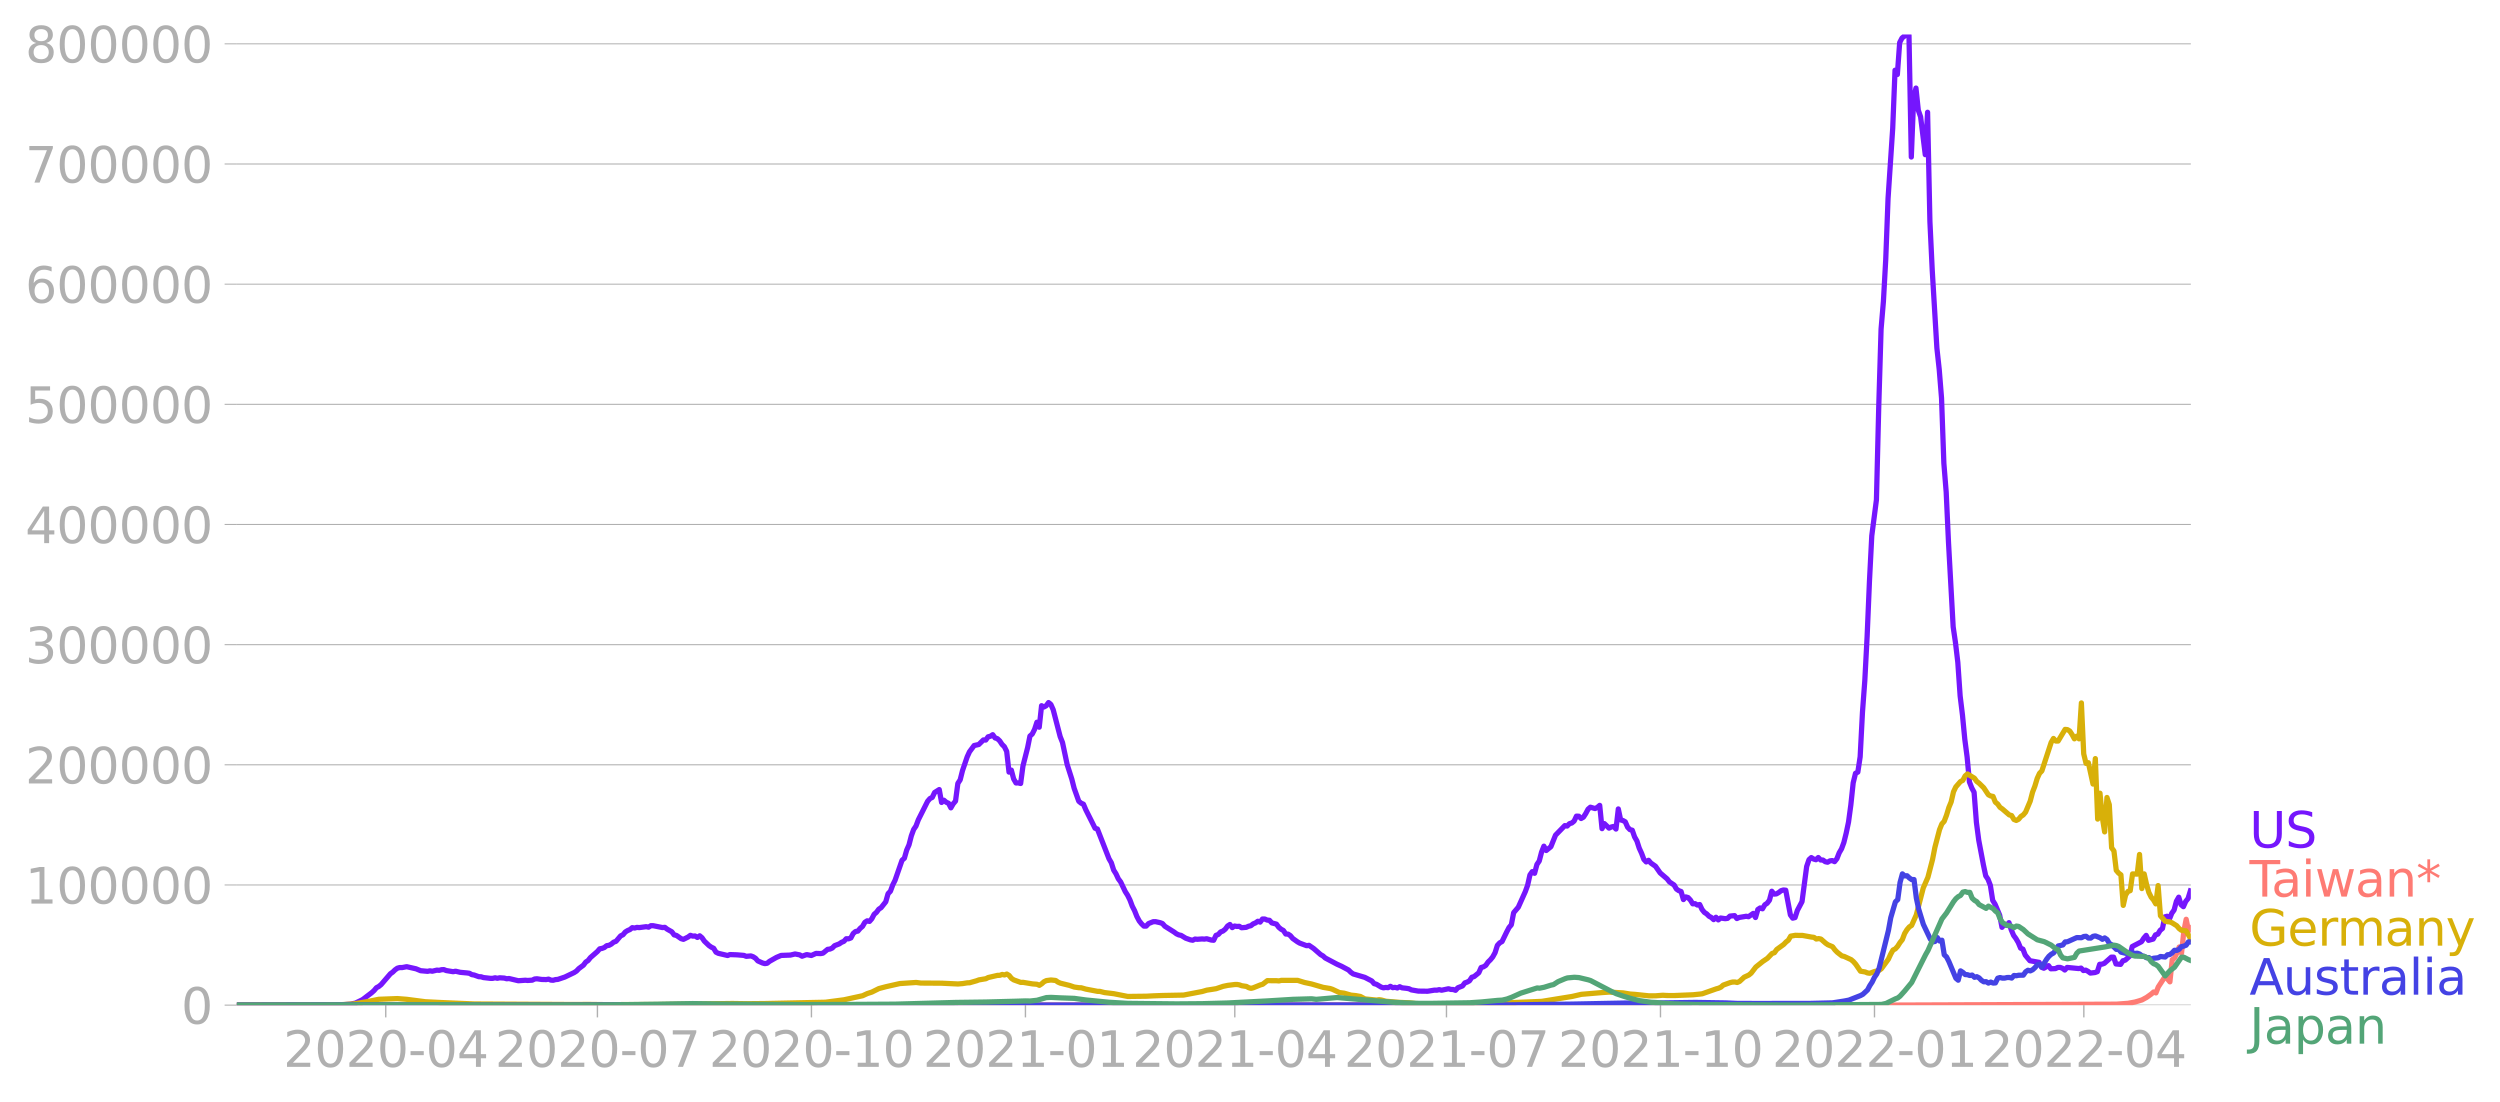<svg xmlns:xlink="http://www.w3.org/1999/xlink" width="951.91" height="419.716" viewBox="0 0 713.933 314.787" xmlns="http://www.w3.org/2000/svg"><defs><style>*{stroke-linejoin:round;stroke-linecap:butt}</style></defs><g id="figure_1"><path d="M0 314.787h713.933V0H0v314.787z" style="fill:none" id="patch_1"/><g id="axes_1"><path d="M67.645 287.038h558V9.838h-558v277.2z" style="fill:none" id="patch_2"/><g id="matplotlib.axis_1"><g id="xtick_1"><g id="line2d_1"><defs><path id="ma6772ad100" d="M0 0v3.5" style="stroke:#b0b0b0;stroke-width:.4"/></defs><use xlink:href="#ma6772ad100" x="110.159" y="287.038" style="fill:#b0b0b0;stroke:#b0b0b0;stroke-width:.4"/></g><g style="fill:#b0b0b0" transform="matrix(.14 0 0 -.14 80.911 304.675)" id="text_1"><defs><path id="DejaVuSans-32" d="M1228 531h2203V0H469v531q359 372 979 998 621 627 780 809 303 340 423 576 121 236 121 464 0 372-261 606-261 235-680 235-297 0-627-103-329-103-704-313v638q381 153 712 231 332 78 607 78 725 0 1156-363 431-362 431-968 0-288-108-546-107-257-392-607-78-91-497-524-418-433-1181-1211z" transform="scale(.016)"/><path id="DejaVuSans-30" d="M2034 4250q-487 0-733-480-245-479-245-1442 0-959 245-1439 246-480 733-480 491 0 736 480 246 480 246 1439 0 963-246 1442-245 480-736 480zm0 500q785 0 1199-621 414-620 414-1801 0-1178-414-1799Q2819-91 2034-91q-784 0-1198 620-414 621-414 1799 0 1181 414 1801 414 621 1198 621z" transform="scale(.016)"/><path id="DejaVuSans-2d" d="M313 2009h1684v-512H313v512z" transform="scale(.016)"/><path id="DejaVuSans-34" d="M2419 4116 825 1625h1594v2491zm-166 550h794V1625h666v-525h-666V0h-628v1100H313v609l1940 2957z" transform="scale(.016)"/></defs><use xlink:href="#DejaVuSans-32"/><use xlink:href="#DejaVuSans-30" x="63.623"/><use xlink:href="#DejaVuSans-32" x="127.246"/><use xlink:href="#DejaVuSans-30" x="190.869"/><use xlink:href="#DejaVuSans-2d" x="254.492"/><use xlink:href="#DejaVuSans-30" x="290.576"/><use xlink:href="#DejaVuSans-34" x="354.199"/></g></g><g id="xtick_2"><use xlink:href="#ma6772ad100" x="170.609" y="287.038" style="fill:#b0b0b0;stroke:#b0b0b0;stroke-width:.4" id="line2d_2"/><g style="fill:#b0b0b0" transform="matrix(.14 0 0 -.14 141.361 304.675)" id="text_2"><defs><path id="DejaVuSans-37" d="M525 4666h3000v-269L1831 0h-659l1594 4134H525v532z" transform="scale(.016)"/></defs><use xlink:href="#DejaVuSans-32"/><use xlink:href="#DejaVuSans-30" x="63.623"/><use xlink:href="#DejaVuSans-32" x="127.246"/><use xlink:href="#DejaVuSans-30" x="190.869"/><use xlink:href="#DejaVuSans-2d" x="254.492"/><use xlink:href="#DejaVuSans-30" x="290.576"/><use xlink:href="#DejaVuSans-37" x="354.199"/></g></g><g id="xtick_3"><use xlink:href="#ma6772ad100" x="231.724" y="287.038" style="fill:#b0b0b0;stroke:#b0b0b0;stroke-width:.4" id="line2d_3"/><g style="fill:#b0b0b0" transform="matrix(.14 0 0 -.14 202.476 304.675)" id="text_3"><defs><path id="DejaVuSans-31" d="M794 531h1031v3560L703 3866v575l1116 225h631V531h1031V0H794v531z" transform="scale(.016)"/></defs><use xlink:href="#DejaVuSans-32"/><use xlink:href="#DejaVuSans-30" x="63.623"/><use xlink:href="#DejaVuSans-32" x="127.246"/><use xlink:href="#DejaVuSans-30" x="190.869"/><use xlink:href="#DejaVuSans-2d" x="254.492"/><use xlink:href="#DejaVuSans-31" x="290.576"/><use xlink:href="#DejaVuSans-30" x="354.199"/></g></g><g id="xtick_4"><use xlink:href="#ma6772ad100" x="292.838" y="287.038" style="fill:#b0b0b0;stroke:#b0b0b0;stroke-width:.4" id="line2d_4"/><g style="fill:#b0b0b0" transform="matrix(.14 0 0 -.14 263.59 304.675)" id="text_4"><use xlink:href="#DejaVuSans-32"/><use xlink:href="#DejaVuSans-30" x="63.623"/><use xlink:href="#DejaVuSans-32" x="127.246"/><use xlink:href="#DejaVuSans-31" x="190.869"/><use xlink:href="#DejaVuSans-2d" x="254.492"/><use xlink:href="#DejaVuSans-30" x="290.576"/><use xlink:href="#DejaVuSans-31" x="354.199"/></g></g><g id="xtick_5"><use xlink:href="#ma6772ad100" x="352.624" y="287.038" style="fill:#b0b0b0;stroke:#b0b0b0;stroke-width:.4" id="line2d_5"/><g style="fill:#b0b0b0" transform="matrix(.14 0 0 -.14 323.376 304.675)" id="text_5"><use xlink:href="#DejaVuSans-32"/><use xlink:href="#DejaVuSans-30" x="63.623"/><use xlink:href="#DejaVuSans-32" x="127.246"/><use xlink:href="#DejaVuSans-31" x="190.869"/><use xlink:href="#DejaVuSans-2d" x="254.492"/><use xlink:href="#DejaVuSans-30" x="290.576"/><use xlink:href="#DejaVuSans-34" x="354.199"/></g></g><g id="xtick_6"><use xlink:href="#ma6772ad100" x="413.074" y="287.038" style="fill:#b0b0b0;stroke:#b0b0b0;stroke-width:.4" id="line2d_6"/><g style="fill:#b0b0b0" transform="matrix(.14 0 0 -.14 383.826 304.675)" id="text_6"><use xlink:href="#DejaVuSans-32"/><use xlink:href="#DejaVuSans-30" x="63.623"/><use xlink:href="#DejaVuSans-32" x="127.246"/><use xlink:href="#DejaVuSans-31" x="190.869"/><use xlink:href="#DejaVuSans-2d" x="254.492"/><use xlink:href="#DejaVuSans-30" x="290.576"/><use xlink:href="#DejaVuSans-37" x="354.199"/></g></g><g id="xtick_7"><use xlink:href="#ma6772ad100" x="474.188" y="287.038" style="fill:#b0b0b0;stroke:#b0b0b0;stroke-width:.4" id="line2d_7"/><g style="fill:#b0b0b0" transform="matrix(.14 0 0 -.14 444.94 304.675)" id="text_7"><use xlink:href="#DejaVuSans-32"/><use xlink:href="#DejaVuSans-30" x="63.623"/><use xlink:href="#DejaVuSans-32" x="127.246"/><use xlink:href="#DejaVuSans-31" x="190.869"/><use xlink:href="#DejaVuSans-2d" x="254.492"/><use xlink:href="#DejaVuSans-31" x="290.576"/><use xlink:href="#DejaVuSans-30" x="354.199"/></g></g><g id="xtick_8"><use xlink:href="#ma6772ad100" x="535.302" y="287.038" style="fill:#b0b0b0;stroke:#b0b0b0;stroke-width:.4" id="line2d_8"/><g style="fill:#b0b0b0" transform="matrix(.14 0 0 -.14 506.054 304.675)" id="text_8"><use xlink:href="#DejaVuSans-32"/><use xlink:href="#DejaVuSans-30" x="63.623"/><use xlink:href="#DejaVuSans-32" x="127.246"/><use xlink:href="#DejaVuSans-32" x="190.869"/><use xlink:href="#DejaVuSans-2d" x="254.492"/><use xlink:href="#DejaVuSans-30" x="290.576"/><use xlink:href="#DejaVuSans-31" x="354.199"/></g></g><g id="xtick_9"><use xlink:href="#ma6772ad100" x="595.088" y="287.038" style="fill:#b0b0b0;stroke:#b0b0b0;stroke-width:.4" id="line2d_9"/><g style="fill:#b0b0b0" transform="matrix(.14 0 0 -.14 565.84 304.675)" id="text_9"><use xlink:href="#DejaVuSans-32"/><use xlink:href="#DejaVuSans-30" x="63.623"/><use xlink:href="#DejaVuSans-32" x="127.246"/><use xlink:href="#DejaVuSans-32" x="190.869"/><use xlink:href="#DejaVuSans-2d" x="254.492"/><use xlink:href="#DejaVuSans-30" x="290.576"/><use xlink:href="#DejaVuSans-34" x="354.199"/></g></g></g><g id="matplotlib.axis_2"><g id="ytick_1"><path d="M67.645 287.038h558" clip-path="url(#pc42be850a5)" style="fill:none;stroke:#b0b0b0;stroke-width:.3;stroke-linecap:square" id="line2d_10"/><g id="line2d_11"><defs><path id="m0d434e8008" d="M0 0h-3.5" style="stroke:#b0b0b0;stroke-width:.3"/></defs><use xlink:href="#m0d434e8008" x="67.645" y="287.038" style="fill:#b0b0b0;stroke:#b0b0b0;stroke-width:.3"/></g><use xlink:href="#DejaVuSans-30" style="fill:#b0b0b0" transform="matrix(.14 0 0 -.14 51.737 292.356)" id="text_10"/></g><g id="ytick_2"><path d="M67.645 252.723h558" clip-path="url(#pc42be850a5)" style="fill:none;stroke:#b0b0b0;stroke-width:.3;stroke-linecap:square" id="line2d_12"/><use xlink:href="#m0d434e8008" x="67.645" y="252.723" style="fill:#b0b0b0;stroke:#b0b0b0;stroke-width:.3" id="line2d_13"/><g style="fill:#b0b0b0" transform="matrix(.14 0 0 -.14 7.2 258.042)" id="text_11"><use xlink:href="#DejaVuSans-31"/><use xlink:href="#DejaVuSans-30" x="63.623"/><use xlink:href="#DejaVuSans-30" x="127.246"/><use xlink:href="#DejaVuSans-30" x="190.869"/><use xlink:href="#DejaVuSans-30" x="254.492"/><use xlink:href="#DejaVuSans-30" x="318.115"/></g></g><g id="ytick_3"><path d="M67.645 218.408h558" clip-path="url(#pc42be850a5)" style="fill:none;stroke:#b0b0b0;stroke-width:.3;stroke-linecap:square" id="line2d_14"/><use xlink:href="#m0d434e8008" x="67.645" y="218.408" style="fill:#b0b0b0;stroke:#b0b0b0;stroke-width:.3" id="line2d_15"/><g style="fill:#b0b0b0" transform="matrix(.14 0 0 -.14 7.2 223.727)" id="text_12"><use xlink:href="#DejaVuSans-32"/><use xlink:href="#DejaVuSans-30" x="63.623"/><use xlink:href="#DejaVuSans-30" x="127.246"/><use xlink:href="#DejaVuSans-30" x="190.869"/><use xlink:href="#DejaVuSans-30" x="254.492"/><use xlink:href="#DejaVuSans-30" x="318.115"/></g></g><g id="ytick_4"><path d="M67.645 184.093h558" clip-path="url(#pc42be850a5)" style="fill:none;stroke:#b0b0b0;stroke-width:.3;stroke-linecap:square" id="line2d_16"/><use xlink:href="#m0d434e8008" x="67.645" y="184.093" style="fill:#b0b0b0;stroke:#b0b0b0;stroke-width:.3" id="line2d_17"/><g style="fill:#b0b0b0" transform="matrix(.14 0 0 -.14 7.2 189.412)" id="text_13"><defs><path id="DejaVuSans-33" d="M2597 2516q453-97 707-404 255-306 255-756 0-690-475-1069Q2609-91 1734-91q-293 0-604 58T488 141v609q262-153 574-231 313-78 654-78 593 0 904 234t311 681q0 413-289 645-289 233-804 233h-544v519h569q465 0 712 186t247 536q0 359-255 551-254 193-729 193-260 0-557-57-297-56-653-174v562q360 100 674 150t592 50q719 0 1137-327 419-326 419-882 0-388-222-655t-631-370z" transform="scale(.016)"/></defs><use xlink:href="#DejaVuSans-33"/><use xlink:href="#DejaVuSans-30" x="63.623"/><use xlink:href="#DejaVuSans-30" x="127.246"/><use xlink:href="#DejaVuSans-30" x="190.869"/><use xlink:href="#DejaVuSans-30" x="254.492"/><use xlink:href="#DejaVuSans-30" x="318.115"/></g></g><g id="ytick_5"><path d="M67.645 149.778h558" clip-path="url(#pc42be850a5)" style="fill:none;stroke:#b0b0b0;stroke-width:.3;stroke-linecap:square" id="line2d_18"/><use xlink:href="#m0d434e8008" x="67.645" y="149.778" style="fill:#b0b0b0;stroke:#b0b0b0;stroke-width:.3" id="line2d_19"/><g style="fill:#b0b0b0" transform="matrix(.14 0 0 -.14 7.2 155.097)" id="text_14"><use xlink:href="#DejaVuSans-34"/><use xlink:href="#DejaVuSans-30" x="63.623"/><use xlink:href="#DejaVuSans-30" x="127.246"/><use xlink:href="#DejaVuSans-30" x="190.869"/><use xlink:href="#DejaVuSans-30" x="254.492"/><use xlink:href="#DejaVuSans-30" x="318.115"/></g></g><g id="ytick_6"><path d="M67.645 115.463h558" clip-path="url(#pc42be850a5)" style="fill:none;stroke:#b0b0b0;stroke-width:.3;stroke-linecap:square" id="line2d_20"/><use xlink:href="#m0d434e8008" x="67.645" y="115.463" style="fill:#b0b0b0;stroke:#b0b0b0;stroke-width:.3" id="line2d_21"/><g style="fill:#b0b0b0" transform="matrix(.14 0 0 -.14 7.2 120.782)" id="text_15"><defs><path id="DejaVuSans-35" d="M691 4666h2478v-532H1269V2991q137 47 274 70 138 23 276 23 781 0 1237-428 457-428 457-1159 0-753-469-1171Q2575-91 1722-91q-294 0-599 50Q819 9 494 109v635q281-153 581-228t634-75q541 0 856 284 316 284 316 772 0 487-316 771-315 285-856 285-253 0-505-56-251-56-513-175v2344z" transform="scale(.016)"/></defs><use xlink:href="#DejaVuSans-35"/><use xlink:href="#DejaVuSans-30" x="63.623"/><use xlink:href="#DejaVuSans-30" x="127.246"/><use xlink:href="#DejaVuSans-30" x="190.869"/><use xlink:href="#DejaVuSans-30" x="254.492"/><use xlink:href="#DejaVuSans-30" x="318.115"/></g></g><g id="ytick_7"><path d="M67.645 81.149h558" clip-path="url(#pc42be850a5)" style="fill:none;stroke:#b0b0b0;stroke-width:.3;stroke-linecap:square" id="line2d_22"/><use xlink:href="#m0d434e8008" x="67.645" y="81.149" style="fill:#b0b0b0;stroke:#b0b0b0;stroke-width:.3" id="line2d_23"/><g style="fill:#b0b0b0" transform="matrix(.14 0 0 -.14 7.2 86.467)" id="text_16"><defs><path id="DejaVuSans-36" d="M2113 2584q-425 0-674-291-248-290-248-796 0-503 248-796 249-292 674-292t673 292q248 293 248 796 0 506-248 796-248 291-673 291zm1253 1979v-575q-238 112-480 171-242 60-480 60-625 0-955-422-329-422-376-1275 184 272 462 417 279 145 613 145 703 0 1111-427 408-426 408-1160 0-719-425-1154Q2819-91 2113-91q-810 0-1238 620-428 621-428 1799 0 1106 525 1764t1409 658q238 0 480-47t505-140z" transform="scale(.016)"/></defs><use xlink:href="#DejaVuSans-36"/><use xlink:href="#DejaVuSans-30" x="63.623"/><use xlink:href="#DejaVuSans-30" x="127.246"/><use xlink:href="#DejaVuSans-30" x="190.869"/><use xlink:href="#DejaVuSans-30" x="254.492"/><use xlink:href="#DejaVuSans-30" x="318.115"/></g></g><g id="ytick_8"><path d="M67.645 46.834h558" clip-path="url(#pc42be850a5)" style="fill:none;stroke:#b0b0b0;stroke-width:.3;stroke-linecap:square" id="line2d_24"/><use xlink:href="#m0d434e8008" x="67.645" y="46.834" style="fill:#b0b0b0;stroke:#b0b0b0;stroke-width:.3" id="line2d_25"/><g style="fill:#b0b0b0" transform="matrix(.14 0 0 -.14 7.2 52.153)" id="text_17"><use xlink:href="#DejaVuSans-37"/><use xlink:href="#DejaVuSans-30" x="63.623"/><use xlink:href="#DejaVuSans-30" x="127.246"/><use xlink:href="#DejaVuSans-30" x="190.869"/><use xlink:href="#DejaVuSans-30" x="254.492"/><use xlink:href="#DejaVuSans-30" x="318.115"/></g></g><g id="ytick_9"><path d="M67.645 12.519h558" clip-path="url(#pc42be850a5)" style="fill:none;stroke:#b0b0b0;stroke-width:.3;stroke-linecap:square" id="line2d_26"/><use xlink:href="#m0d434e8008" x="67.645" y="12.519" style="fill:#b0b0b0;stroke:#b0b0b0;stroke-width:.3" id="line2d_27"/><g style="fill:#b0b0b0" transform="matrix(.14 0 0 -.14 7.2 17.838)" id="text_18"><defs><path id="DejaVuSans-38" d="M2034 2216q-450 0-708-241-257-241-257-662 0-422 257-663 258-241 708-241t709 242q260 243 260 662 0 421-258 662-257 241-711 241zm-631 268q-406 100-633 378-226 279-226 679 0 559 398 884 399 325 1092 325 697 0 1094-325t397-884q0-400-227-679-226-278-629-378 456-106 710-416 255-309 255-755 0-679-414-1042Q2806-91 2034-91q-771 0-1186 362-414 363-414 1042 0 446 256 755 257 310 713 416zm-231 997q0-362 226-565 227-203 636-203 407 0 636 203 230 203 230 565 0 363-230 566-229 203-636 203-409 0-636-203-226-203-226-566z" transform="scale(.016)"/></defs><use xlink:href="#DejaVuSans-38"/><use xlink:href="#DejaVuSans-30" x="63.623"/><use xlink:href="#DejaVuSans-30" x="127.246"/><use xlink:href="#DejaVuSans-30" x="190.869"/><use xlink:href="#DejaVuSans-30" x="254.492"/><use xlink:href="#DejaVuSans-30" x="318.115"/></g></g></g><path d="m67.645 287.037 29.893-.097 2.657-.183 1.329-.311 1.992-.964 2.658-2.023.664-.6.664-.792.664-.353.665-.54 2.657-3.092.664-.474.664-.643.665-.472.664-.18.664.006 1.329-.255 2.657.598 1.329.546 1.992.179.665-.144.664.11 1.329-.31.664.057.664-.176.664-.027.665.267 1.328.222.665.11.664-.143 1.328.313 1.993.185.665.096.664.378.664.114 1.329.476.664.031.664.219 1.993.225h.664l.665-.158.664.141.664-.138 1.329.087.664.189.664-.07 2.658.633 1.992-.141.665.061 1.328-.086.665-.327.664-.066 1.328.191 1.329.035.664-.126.665.278.664.043.664-.19.664-.053 1.993-.67 2.657-1.277.665-.431.664-.696 1.329-.993.664-.882.664-.438.664-.838 1.993-1.738.665-.767.664-.12.664-.255.664-.53.665-.091.664-.363.664-.549.665-.23 1.328-1.562.664-.314.665-.794.664-.413.664-.28.665-.548.664.117.664-.19.664.059 1.993-.262.665.143.664-.425.664.006 2.657.53.665-.066.664.518 1.328.752.665.885.664.155 1.329.924.664.195 1.328-.662.665-.487.664.23.664-.043.665.418.664-.468.664.565.664.962 1.329 1.265.664.46.665.32.664 1.104.664.33 2.657.623.665-.264 1.992.072 1.993.165.665.263 1.328-.116.664.245.665.432.664.746 1.329.59.664.181.664-.096.664-.547 1.993-1.132 1.329-.56 2.657-.103 1.329-.313 1.328.258.664.384 1.329-.463 1.329.251 1.328-.59 1.329.05.664-.123 1.329-1.086.664-.08.664-.298.664-.675 1.329-.505.664-.456.665-.277.664-.74.664.026.664-.258.665-1.265.664-.57.664-.11.665-.789.664-.563.664-1.154.664-.432.665.163.664-.76.664-1.263.665-.572.664-.891.664-.44 1.329-1.671.664-2.331.664-.676.665-1.803.664-1.334 1.993-5.721.664-.578.664-2.325.665-1.506.664-2.571.664-1.813.664-.983.665-1.77 2.657-5.297.664-.773.664-.337.665-1.393 1.328-.841.665 3.679.664-.636.664.569.664.306.665 1.303.664-1.154.664-.782.665-5.048.664-1.017.664-2.636 1.329-3.899.664-1.467 1.329-1.793 1.328-.297 1.329-1.306.664.036.664-.921.665-.162.664-.443.664.916.664.215.665.636.664 1 .664.655.665 1.338.664 5.92.664-.568.664 2.512.665 1.154.664-.002.664.154.665-5.007 1.328-5.224.664-3.306.665-.598.664-1.318.664-2.033.665 1.414.664-6.136.664.37.664-.365.665-.905.664.542.664 1.492 1.993 7.686.664 1.681 1.329 6.277 1.329 4.165.664 2.61 1.328 3.72.665.551.664.29.664 1.564 1.993 3.974.664 1.338.665.21 3.321 8.505.664 1.149.665 2.084.664 1.061.664 1.426.665.895 1.328 2.776.664 1.036.665 1.34.664 1.773.664 1.296.665 1.676.664 1.246.664.833.664.639.665-.002.664-.717 1.329-.534.664-.012 1.328.293.665.248.664.757 2.657 1.672.664.497.665.312.664.143 1.329.805 1.328.465.664.114.665-.34.664.07 1.329-.102.664.047.664-.1 1.329.368.664.06.664-1.397.665-.257.664-.722.664-.255.664-.536.665-.904.664-.433.664.893.665-.452.664.115.664-.04.664.41 1.329-.114.664-.307.665-.157.664-.526.664-.277.664-.467.665.24.664-.883.664.008.665.299.664.062.664.738 1.329.356.664.902.664.552.665.356.664 1.009.664.025.664.444.665.797 1.328.947.665.387 1.992.745.665-.114 1.328.908 1.993 1.738.664.377.665.6 3.321 1.758 1.329.603 1.993 1.06.664.657.664.468 3.322.98 1.992 1.025.665.765.664.183 1.329.8.664.215.664-.113.664.066.665-.382.664.383.664-.09.665.176.664-.357.664.316 1.329.149.664.113.664.326 1.993.348 2.657.037 1.993-.316.664.015.665-.15.664.162 1.993-.416.664.194.664.016.665.232.664-.726 1.329-.518.664-.874.664-.231.664-.366.665-1.006.664-.208 1.329-1.081.664-1.496.664-.195.664-.42.665-.953.664-.647.664-.814.665-1.204.664-2.093.664-.718.664-.374 1.329-2.736.664-1.266.665-.786.664-3.463 1.328-1.556 1.993-4.442.665-1.82.664-2.964.664-.937.664.475.665-2.521.664-.983.664-2.549.665-1.686.664 1.23 1.328-1.078 1.329-3.302 2.657-2.73.664.127.665-.68.664-.19.664-.557.665-1.4.664.02.664.652.664-.382.665-1.03.664-1.25.664-.565 1.329.386.664-.344.664-.564.665 6.642.664-1.433 1.329 1.29.664-.322.664-.158.664.743.665-5.738.664 3.126.664.18.665.374.664 1.528.664.694.664.17.665 1.911.664 1.16.664 2.054.665 1.452.664 1.77.664.71.664-.464.665.778 1.328.93 1.329 1.897 1.993 1.709.664.858 1.329.887.664 1.147.664.46.664.25.665 2.297.664-.754.664.182.665.715.664 1.075.664-.047.664.393.665-.142.664 1.407.664.826.665.434.664.663.664.362.664.612.665-.668.664.748.664-.537 1.329.188.664-.092.664-.644 1.329-.136.664.832.665-.311 1.992-.335.665.123 1.328-.936.665 1.166.664-2.286.664-.446.664.241.665-1.142.664-.436.664-.872.665-2.558.664.815.664-.069.664-.388.665-.518.664-.2.664.062 1.329 7.057.664.923.664-.163.665-2.043 1.328-2.514 1.329-10.036.664-1.951.664-.59.665.422.664.188.664-.627.665.702.664.02.664.478.664.141.665-.382.664-.087.664.308.665-.843.664-1.69.664-1.135.664-1.809.665-2.674.664-3.156.664-4.907.665-6.277.664-2.738.664-.338.664-4.372.665-12.77.664-8.953.664-12.665.665-15.733.664-12.995 1.328-10.277.665-26.685.664-22.066.664-7.867.665-11.978.664-17.457 1.328-20.002.665-16.618.664 1.215.664-9.122.665-1.29 1.328-1.027.664.256.665 34.748.664-16.772.664-2.914.665 6.31.664 1.913 1.328 10.793.665-12.108.664 31.193.664 13.925 1.329 22.222.664 6.073.664 8.21.665 18.618.664 8.225.664 14.438 1.329 24.048.664 4.52.664 5.612.665 9.599.664 5.444.664 6.917.665 5.069.664 7.14.664 1.694.664 1.233.665 8.641.664 5.059 1.329 7.026.664 3.144.664 1.003.664 1.731.665 4.28.664 1.07 1.329 3.151.664 3.471.664-.785.664.235.665-.786.664 2.09.664 1.556.665.905.664 1.133.664 1.593.664.286.665 1.707 1.328 1.6 2.657.473.665 1.407.664.263 1.329-.736.664.9 1.328-.053.665-.337.664-.009.664.25.665.5.664-.74 3.321.325.665-.13.664.697.664-.116.664.345.665.493 1.328-.156.665-.246.664-2.098.664-.044.664-.235 1.993-1.765.665-.001.664 1.94 1.328.12.665-1.033.664-.172 1.329-1.206.664-2.678 2.657-1.386.664-1.034.665-.768.664 1.415 1.328-.364.665-1.199.664-.207.664-1.076.665-.545.664-3.306.664-.181.664.8.665-1.652.664-.922.664-2.508.665-1.159.664 2.137.664.567.664-1.497.665-.83.664-2.162h0" clip-path="url(#pc42be850a5)" style="fill:none;stroke:#7516fd;stroke-width:1.5;stroke-linecap:square" id="line2d_28"/><path d="m67.645 287.037 317.529-.076 8.635-.085 42.515.156 104.957-.01 63.107-.259 3.321-.245 1.993-.367 1.993-.6 1.329-.73 1.328-.95.664-.583.665.256.664-1.699 1.993-3.034 1.328 1.579.665-6.321.664-.482.664-1.405.665-1.737.664 1.773.664-6.321.664-3.369.665 3.295.664-.734h0" clip-path="url(#pc42be850a5)" style="fill:none;stroke:#fe7b74;stroke-width:1.5;stroke-linecap:square" id="line2d_29"/><path d="m67.645 287.037 29.229-.098 3.985-.227 3.986-.669 3.321-.67 5.315-.203 2.657.21 5.314.688 4.65.234 9.3.4 28.564.161 3.986-.027 5.314.063 15.279-.052 20.593-.273 3.986.06 5.314-.049 17.271-.374 5.315-.697 5.314-1.16 1.328-.611 1.329-.436 1.993-.995 1.993-.528 1.328-.303 2.657-.6 3.986-.269.664-.045 1.329.17 1.329.008 4.65.034 4.65.22 1.328-.112 1.329-.212.664-.022 1.993-.569.664-.25 1.993-.336.664-.339 2.657-.616.665-.014.664-.25.664.146.665-.258.664.404.664.826.664.442 1.993.715.665-.018 2.657.439 1.328.108.665.302.664-.437.664-.589.664-.325 1.329-.174 1.329.14.664.465.664.295 2.657.66 1.329.455 1.328.19.665.021 1.328.38 3.322.635.664.014 1.329.336 2.657.323 3.985.785 5.315-.068 1.993-.105 2.657-.1 5.978-.12 5.315-1.017 1.328-.392 1.329-.199 1.328-.215 1.993-.67 1.329-.275 1.993-.243.664-.015.664.115.664.244 1.329.198.664.361.665.191.664-.175 1.993-.803.664-.192 1.329-1.031 2.657.02.664.058.664-.156 4.65-.008 1.993.61 1.993.425 3.321.967 1.993.331.665.223 1.992.936 1.329.168 1.993.566 1.328.128 1.329.246 1.329.706 3.321.33.664-.112.665.082 1.328.36 3.986.328 2.657.12 2.657.286 5.314.144 8.636-.017 5.979-.18 15.278-.649 8.636-1.401 2.657-.609 5.979-.505 1.993-.134 2.657.16 1.328.074 1.993.331 1.329.088 3.985.414 1.993-.006 1.993-.155 1.329.076 1.993.005 5.314-.219 1.993-.201.664-.089 3.986-1.403.664-.181.664-.304.665-.586 1.992-.718.665-.152.664-.016.664.138.665-.29 1.328-1.221 1.329-.614.664-.54 1.329-1.741 1.992-1.596 1.329-.898 1.329-1.388.664-.213.664-.923 1.993-1.449.664-.689.665-.519.664-1.149 1.328-.239 1.329.042.664-.015 2.657.48.665.074.664.475.664-.118.665.127 1.328 1.17.664.462 1.329.555.664.897.665.683 1.328 1.04.664.162 1.993.916.665.576.664.762 1.328 1.953 1.329.222.664.275.665.106 1.328-.49 1.329-.344.664-.465 1.993-2.722.664-1.446.664-1.179.665-.33.664-.741.664-1.055.665-.837.664-1.76.664-1.085.664-.782.665-.435 1.328-2.971 1.993-7.721 1.329-3.048 1.328-5.11.665-3.412 1.328-5.083.664-1.643.665-.732.664-1.748.664-2.181.665-1.617.664-2.877.664-1.405 1.329-1.527.664-.341.664-1.262.665-.576 1.992 1.211.665.922.664.507 1.329 1.3 1.328 2 .664.35.665.127.664 1.633.664.536.665.946.664.456 1.328 1.147.665.564.664.186.664 1.11.665.277.664-.335.664-.803.664-.44.665-.788 1.328-3.144.665-2.553.664-1.728.664-2.2.664-1.457.665-.684 2.657-8.138.664-1.135.664.726.665.003 1.993-3.323.664.066.664.403.664 1.008.665 1.217.664-.749.664.748.665-10.25.664 14.537.664 2.724.664-.194 1.329 6.101.664-7.267.665 17.267.664-7.39.664 6.912.664 4.137.665-9.826.664 2.047.664 12.32.665.903.664 5.544.664.77.664.505.665 8.723.664-2.938.664-1.027.665-.238.664-4.78 1.328.05.665-5.605.664 9.735.664-4.188.665 2.946.664 2.343.664 1.346.664.787.665 1.14.664-5.226.664 8.608 1.329 1.548.664.158.664.034.665.291 1.328.825.665.788.664.51 1.328.166 1.329 2.268h0" clip-path="url(#pc42be850a5)" style="fill:none;stroke:#d8b009;stroke-width:1.5;stroke-linecap:square" id="line2d_30"/><path d="m67.645 287.037 38.529-.104 5.978.01 12.622.085 35.207.006 29.228-.143 5.315-.019 8.635.073 10.629.06 35.871.027 180.686-.054 18.6-.232 15.279-.31 6.642.018 13.286-.188 8.636.134 3.321.152 5.315.013 15.278-.01 6.643-.169 3.321-.52 1.329-.258 3.321-1.306.665-.358 1.328-1.233.665-1.255.664-1.005.664-1.373.664-.966.665-1.616 2.657-10.785.664-3.65 1.329-4.524.664-.633.664-4.894.665-2.45.664.58.664-.048.664.635.665.463.664-.01.664 5.278.665 3.15 1.328 4.353 1.993 4.2.664.813.665-.112.664-1.118.664.977.664-.22.665 4.16.664.627.664 1.313 1.993 4.753.664.562.665-2.658.664.423.664.625.665.046.664.234.664-.129.664.635.665-.173.664.349.664.689.665.417.664-.032.664.404.664-.29.665.281.664-.04.664-1.345.665-.193.664.167.664-.008.664-.16.665-.013.664.17.664-.743.665.074.664-.142 1.328-.026.665-.959.664-.438.664.18.665-.32.664-.605.664-.79.664-.21.665.793 1.328-2.178.665-.857.664-.582.664-.36.664-.824.665-1.19 1.328-.284.665-.863.664-.05 2.657-1.191 1.329.042.664-.348.664-.066.664.508.665.009.664-.504.664-.116 1.329.524.664.445.664-.398.665.455.664 1.116.664.388 1.329 1.31.664-.008.664.802 1.329.327.664.04.665-.165.664-.03.664.202.664-.066.665.223.664.523.664.148.665.396.664-.047.664.462.664-.27 1.329-.138.664-.362 1.329.153.664-.647.664-.06.665-.498.664-.722.664.044.665-.329.664-.757.664-.142.664-.26.665-.952.664.029h0" clip-path="url(#pc42be850a5)" style="fill:none;stroke:#4442e4;stroke-width:1.5;stroke-linecap:square" id="line2d_31"/><path d="m67.645 287.037 45.836-.103 13.285-.019 17.272.11 28.564-.047 15.279-.206 9.964-.175 7.971.118 23.915.174 9.3-.03 16.607-.099 17.271-.49 8.636-.12 8.636-.229 2.657-.085 1.328.029 1.993-.218 1.329-.383 1.328-.379 1.329-.059 2.657.133 3.986.15 3.321.457 6.643.655 5.314.308 13.95.153 7.308-.058 7.307-.202 11.293-.587 7.307-.451 5.314-.156 1.329.16 5.978-.52 16.607 1.41 5.979.242 3.986.017 11.292-.18 3.322-.222 4.65-.453 1.328-.08 1.329-.31 1.329-.491 2.657-1.196 4.65-1.473.664.067 1.329-.266 1.992-.614.665-.139 1.328-.855 1.993-.841.664-.219 1.993-.186 1.329.097 2.657.638.664.215 5.979 3.117 1.328.632 1.993.684 1.993.616 2.657.678 3.322.465 1.328.064 1.993.201 3.322.192 5.978.169 28.564.16 24.579-.166 1.329-.292 1.328-.661 1.329-.647.664-.25.664-.516 1.329-1.48 1.993-2.416 1.993-3.996 1.992-3.97.665-1.168 3.985-9.01 1.329-1.73 1.993-3.205.664-.857.664-.579.665-.347.664-.955.664-.149.665.233.664-.006.664 1.66.664.61.665.387.664.83 1.993 1.081.664-.641 1.329.688.664.72.664.52.665 1.664.664 1.081 1.328.846.665.044.664.2.664.379.665-.447.664.1 1.328.893 1.329 1.247 2.657 1.678 1.993.535 1.329.659.664.328 1.328 1.075.665.235.664 1.498.664.828 1.329.278 1.993-.414.664-1.187.664-.622 7.307-1.162 2.658-.51.664.105.664.25 2.657 1.838 1.329.733.664.178 2.657.104 1.329.572.664.927.664.57.665.27.664.49 1.993 2.736 1.328-1.46 1.329-1.013 1.993-2.863.664-.005 1.329.696.664.255h0" clip-path="url(#pc42be850a5)" style="fill:none;stroke:#53a577;stroke-width:1.5;stroke-linecap:square" id="line2d_32"/><g style="fill:#7516fd" transform="matrix(.14 0 0 -.14 642.385 242.048)" id="text_19"><defs><path id="DejaVuSans-55" d="M556 4666h635V1831q0-750 271-1080 272-329 882-329 606 0 878 329 272 330 272 1080v2835h634V1753q0-912-452-1378Q3225-91 2344-91q-885 0-1337 466-451 466-451 1378v2913z" transform="scale(.016)"/><path id="DejaVuSans-53" d="M3425 4513v-616q-359 172-678 256-319 85-616 85-515 0-795-200t-280-569q0-310 186-468 186-157 705-254l381-78q706-135 1042-474t336-907q0-679-455-1029Q2797-91 1919-91q-331 0-705 75-373 75-773 222v650q384-215 753-325 369-109 725-109 540 0 834 212 294 213 294 607 0 343-211 537t-692 291l-385 75q-706 140-1022 440-315 300-315 835 0 619 436 975t1201 356q329 0 669-60 341-59 697-177z" transform="scale(.016)"/></defs><use xlink:href="#DejaVuSans-55"/><use xlink:href="#DejaVuSans-53" x="73.193"/></g><g style="fill:#fe7b74" transform="matrix(.14 0 0 -.14 642.385 256.048)" id="text_20"><defs><path id="DejaVuSans-54" d="M-19 4666h3947v-532H2272V0h-634v4134H-19v532z" transform="scale(.016)"/><path id="DejaVuSans-61" d="M2194 1759q-697 0-966-159t-269-544q0-306 202-486 202-179 548-179 479 0 768 339t289 901v128h-572zm1147 238V0h-575v531q-197-318-491-470T1556-91q-537 0-855 302-317 302-317 808 0 590 395 890 396 300 1180 300h807v57q0 397-261 614t-733 217q-300 0-585-72-284-72-546-216v532q315 122 612 182 297 61 578 61 760 0 1135-394 375-393 375-1193z" transform="scale(.016)"/><path id="DejaVuSans-69" d="M603 3500h575V0H603v3500zm0 1363h575v-729H603v729z" transform="scale(.016)"/><path id="DejaVuSans-77" d="M269 3500h575l719-2731 715 2731h678l719-2731 716 2731h575L4050 0h-678l-753 2869L1863 0h-679L269 3500z" transform="scale(.016)"/><path id="DejaVuSans-6e" d="M3513 2113V0h-575v2094q0 497-194 743-194 247-581 247-466 0-735-297-269-296-269-809V0H581v3500h578v-544q207 316 486 472 280 156 646 156 603 0 912-373 310-373 310-1098z" transform="scale(.016)"/><path id="DejaVuSans-2a" d="m3009 3897-1121-606 1121-610-181-306-1050 634V1831h-356v1178L372 2375l-181 306 1122 610-1122 606 181 309 1050-634v1178h356V3572l1050 634 181-309z" transform="scale(.016)"/></defs><use xlink:href="#DejaVuSans-54"/><use xlink:href="#DejaVuSans-61" x="44.584"/><use xlink:href="#DejaVuSans-69" x="105.863"/><use xlink:href="#DejaVuSans-77" x="133.646"/><use xlink:href="#DejaVuSans-61" x="215.434"/><use xlink:href="#DejaVuSans-6e" x="276.713"/><use xlink:href="#DejaVuSans-2a" x="340.092"/></g><g style="fill:#d8b009" transform="matrix(.14 0 0 -.14 642.385 270.048)" id="text_21"><defs><path id="DejaVuSans-47" d="M3809 666v1253H2778v519h1656V434q-365-259-806-392-440-133-940-133-1094 0-1712 639-617 640-617 1780 0 1144 617 1783 618 639 1712 639 456 0 867-113 411-112 758-331v-672q-350 297-744 447t-828 150q-857 0-1287-478-429-478-429-1425 0-944 429-1422 430-478 1287-478 334 0 596 58 263 58 472 180z" transform="scale(.016)"/><path id="DejaVuSans-65" d="M3597 1894v-281H953q38-594 358-905t892-311q331 0 642 81t618 244V178Q3153 47 2828-22t-659-69q-838 0-1327 487-489 488-489 1320 0 859 464 1363 464 505 1252 505 706 0 1117-455 411-454 411-1235zm-575 169q-6 471-264 752-258 282-683 282-481 0-770-272t-333-766l2050 4z" transform="scale(.016)"/><path id="DejaVuSans-72" d="M2631 2963q-97 56-211 82-114 27-251 27-488 0-749-317t-261-911V0H581v3500h578v-544q182 319 472 473 291 155 707 155 59 0 131-8 72-7 159-23l3-590z" transform="scale(.016)"/><path id="DejaVuSans-6d" d="M3328 2828q216 388 516 572t706 184q547 0 844-383 297-382 297-1088V0h-578v2094q0 503-179 746-178 244-543 244-447 0-707-297-259-296-259-809V0h-578v2094q0 506-178 748t-550 242q-441 0-701-298-259-298-259-808V0H581v3500h578v-544q197 322 472 475t653 153q382 0 649-194 267-193 395-562z" transform="scale(.016)"/><path id="DejaVuSans-79" d="M2059-325q-243-625-475-815-231-191-618-191H506v481h338q237 0 368 113 132 112 291 531l103 262L191 3500h609L1894 763l1094 2737h609L2059-325z" transform="scale(.016)"/></defs><use xlink:href="#DejaVuSans-47"/><use xlink:href="#DejaVuSans-65" x="77.49"/><use xlink:href="#DejaVuSans-72" x="139.014"/><use xlink:href="#DejaVuSans-6d" x="178.377"/><use xlink:href="#DejaVuSans-61" x="275.789"/><use xlink:href="#DejaVuSans-6e" x="337.068"/><use xlink:href="#DejaVuSans-79" x="400.447"/></g><g style="fill:#4442e4" transform="matrix(.14 0 0 -.14 642.385 284.048)" id="text_22"><defs><path id="DejaVuSans-41" d="m2188 4044-857-2322h1716l-859 2322zm-357 622h716L4325 0h-656l-425 1197H1141L716 0H50l1781 4666z" transform="scale(.016)"/><path id="DejaVuSans-75" d="M544 1381v2119h575V1403q0-497 193-746 194-248 582-248 465 0 735 297 271 297 271 810v1984h575V0h-575v538q-209-319-486-474-276-155-642-155-603 0-916 375-312 375-312 1097zm1447 2203z" transform="scale(.016)"/><path id="DejaVuSans-73" d="M2834 3397v-544q-243 125-506 187-262 63-544 63-428 0-642-131t-214-394q0-200 153-314t616-217l197-44q612-131 870-370t258-667q0-488-386-773Q2250-91 1575-91q-281 0-586 55T347 128v594q319-166 628-249 309-82 613-82 406 0 624 139 219 139 219 392 0 234-158 359-157 125-692 241l-200 47q-534 112-772 345-237 233-237 639 0 494 350 762 350 269 994 269 318 0 599-47 282-46 519-140z" transform="scale(.016)"/><path id="DejaVuSans-74" d="M1172 4494v-994h1184v-447H1172V1153q0-428 117-550t477-122h590V0h-590q-666 0-919 248-253 249-253 905v1900H172v447h422v994h578z" transform="scale(.016)"/><path id="DejaVuSans-6c" d="M603 4863h575V0H603v4863z" transform="scale(.016)"/></defs><use xlink:href="#DejaVuSans-41"/><use xlink:href="#DejaVuSans-75" x="68.408"/><use xlink:href="#DejaVuSans-73" x="131.787"/><use xlink:href="#DejaVuSans-74" x="183.887"/><use xlink:href="#DejaVuSans-72" x="223.096"/><use xlink:href="#DejaVuSans-61" x="264.209"/><use xlink:href="#DejaVuSans-6c" x="325.488"/><use xlink:href="#DejaVuSans-69" x="353.271"/><use xlink:href="#DejaVuSans-61" x="381.055"/></g><g style="fill:#53a577" transform="matrix(.14 0 0 -.14 642.385 298.048)" id="text_23"><defs><path id="DejaVuSans-4a" d="M628 4666h631V325q0-844-320-1225T-91-1281h-240v531h197q418 0 590 235 172 234 172 840v4341z" transform="scale(.016)"/><path id="DejaVuSans-70" d="M1159 525v-1856H581v4831h578v-531q182 312 458 463 277 152 661 152 638 0 1036-506 399-506 399-1331T3314 415Q2916-91 2278-91q-384 0-661 152-276 152-458 464zm1957 1222q0 634-261 995t-717 361q-457 0-718-361t-261-995q0-634 261-995t718-361q456 0 717 361t261 995z" transform="scale(.016)"/></defs><use xlink:href="#DejaVuSans-4a"/><use xlink:href="#DejaVuSans-61" x="29.492"/><use xlink:href="#DejaVuSans-70" x="90.771"/><use xlink:href="#DejaVuSans-61" x="154.248"/><use xlink:href="#DejaVuSans-6e" x="215.527"/></g></g></g><defs><clipPath id="pc42be850a5"><path d="M67.645 9.838h558v277.2h-558z"/></clipPath></defs></svg>